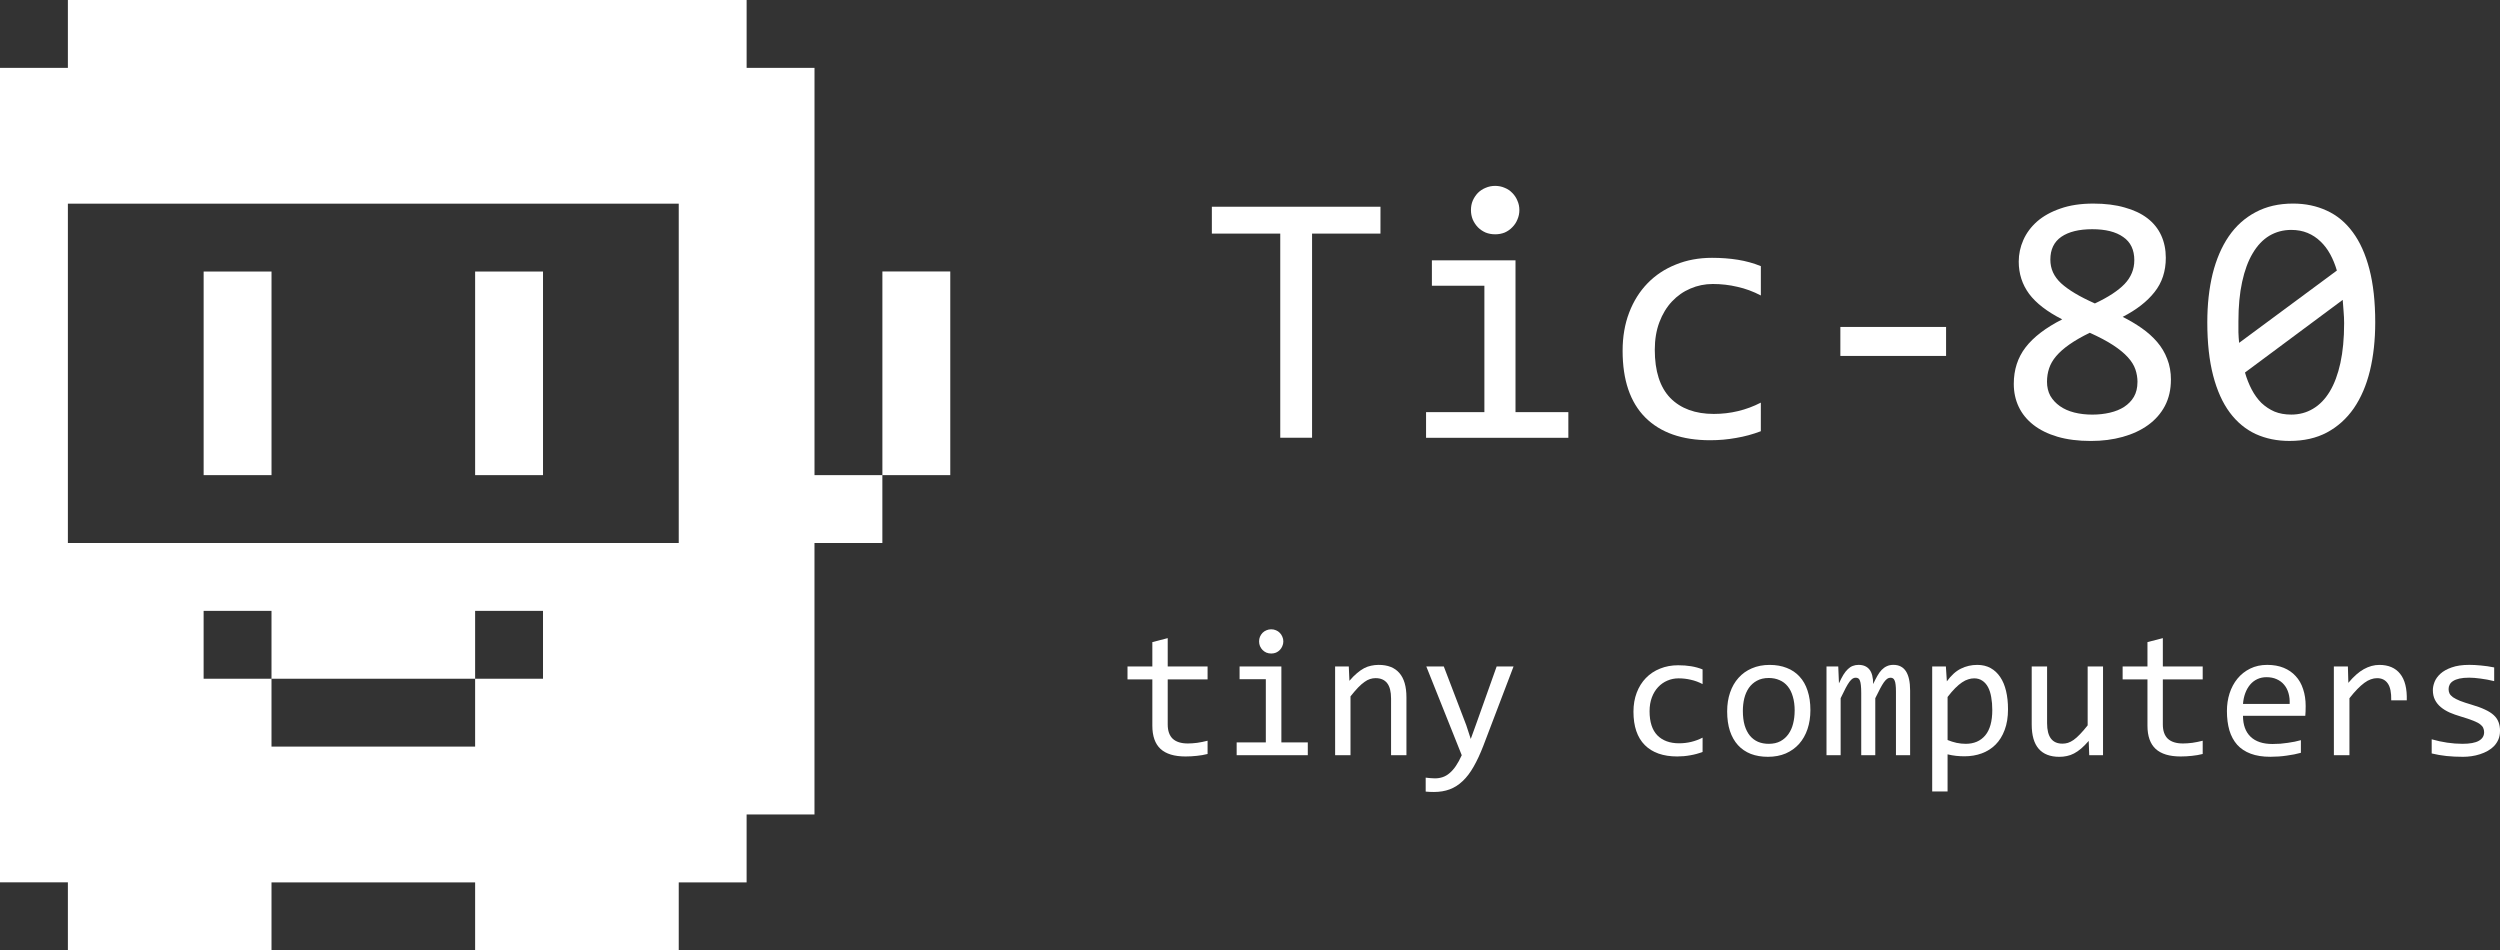 <?xml version="1.0" encoding="UTF-8" standalone="no"?>
<!-- Created with Inkscape (http://www.inkscape.org/) -->

<svg
   width="155.928mm"
   height="59.267mm"
   viewBox="0 0 155.928 59.267"
   version="1.1"
   id="svg5"
   inkscape:version="1.1 (c68e22c387, 2021-05-23)"
   sodipodi:docname="tic80.svg"
   xmlns:inkscape="http://www.inkscape.org/namespaces/inkscape"
   xmlns:sodipodi="http://sodipodi.sourceforge.net/DTD/sodipodi-0.dtd"
   xmlns="http://www.w3.org/2000/svg"
   xmlns:svg="http://www.w3.org/2000/svg">
  <rect x="0" y="0" width="155.928" height="59.267" fill="#333333" stroke="none"/>
  <sodipodi:namedview
     id="namedview7"
     pagecolor="#ffffff"
     bordercolor="#111111"
     borderopacity="1"
     inkscape:pageshadow="0"
     inkscape:pageopacity="0"
     inkscape:pagecheckerboard="1"
     inkscape:document-units="mm"
     showgrid="false"
     inkscape:zoom="0.45433502"
     inkscape:cx="316.94673"
     inkscape:cy="151.87031"
     inkscape:window-width="1280"
     inkscape:window-height="738"
     inkscape:window-x="-8"
     inkscape:window-y="-8"
     inkscape:window-maximized="1"
     inkscape:current-layer="layer1"
     fit-margin-top="0"
     fit-margin-left="0"
     fit-margin-right="0"
     fit-margin-bottom="0" />
  <defs
     id="defs2" />
  <g
     inkscape:label="Ebene 1"
     inkscape:groupmode="layer"
     id="layer1"
     transform="translate(-20.87,-108.384)">
    <path
       style="fill:#ffffff;stroke-width:0.265"
       d="m 25.104,165.534 v -2.117 h -2.117 -2.117 v -25.4 -25.4 h 2.117 2.117 v -2.117 -2.117 h 21.167 21.167 v 2.117 2.117 h 2.117 2.117 v 12.7 12.7 h 2.117 2.117 v -6.35 -6.35 h 2.117 2.117 v 6.35 6.35 H 78.02 75.904 v 2.117 2.117 h -2.117 -2.117 v 8.467 8.467 H 69.554 67.437 v 2.117 2.117 H 65.32 63.204 v 2.117 2.117 h -6.35 -6.35 v -2.117 -2.117 h -6.35 -6.35 v 2.117 2.117 h -6.35 -6.35 z m 25.4,-12.7 v -2.117 h 2.117 2.117 v -2.117 -2.117 h -2.117 -2.117 v 2.117 2.117 h -6.35 -6.35 v -2.117 -2.117 h -2.117 -2.117 v 2.117 2.117 h 2.117 2.117 v 2.117 2.117 h 6.35 6.35 z M 63.204,131.668 v -10.583 h -19.05 -19.05 v 10.583 10.583 h 19.05 19.05 z m -29.633,0 v -6.35 h 2.117 2.117 v 6.35 6.35 h -2.117 -2.117 z m 16.933,0 v -6.35 h 2.117 2.117 v 6.35 6.35 h -2.117 -2.117 z"
       id="path2184" />
    <g
       aria-label="Tic-80"
       id="text5494"
       style="font-size:22.578px;line-height:1.25;font-family:Consolas;-inkscape-font-specification:Consolas;stroke-width:0.265">
      <path
         d="m 106.971,122.955 h -4.266 v 12.733 h -1.984 v -12.733 h -4.266 v -1.676 h 10.517 z"
         style="fill:#ffffff"
         id="path13856" />
      <path
         d="m 113.453,126.207 h -3.274 v -1.587 h 5.215 v 9.47 h 3.296 v 1.599 h -8.875 v -1.599 h 3.638 z m 0.672,-6.229 q 0.32,0 0.595,0.121 0.276,0.11 0.474,0.32 0.209,0.209 0.32,0.485 0.121,0.265 0.121,0.584 0,0.309 -0.121,0.584 -0.11,0.276 -0.32,0.485 -0.198,0.209 -0.474,0.331 -0.276,0.11 -0.595,0.11 -0.32,0 -0.595,-0.11 -0.276,-0.121 -0.485,-0.331 -0.198,-0.209 -0.32,-0.485 -0.11,-0.276 -0.11,-0.584 0,-0.32 0.11,-0.584 0.121,-0.276 0.32,-0.485 0.209,-0.209 0.485,-0.32 0.276,-0.121 0.595,-0.121 z"
         style="fill:#ffffff"
         id="path13858" />
      <path
         d="m 130.695,135.28 q -0.75,0.287 -1.543,0.419 -0.783,0.143 -1.621,0.143 -2.624,0 -4.046,-1.422 -1.411,-1.422 -1.411,-4.156 0,-1.312 0.408,-2.381 0.408,-1.069 1.147,-1.83 0.739,-0.761 1.764,-1.169 1.025,-0.419 2.26,-0.419 0.86,0 1.61,0.121 0.75,0.121 1.433,0.397 v 1.83 q -0.717,-0.375 -1.466,-0.54 -0.739,-0.176 -1.532,-0.176 -0.739,0 -1.4,0.287 -0.65,0.276 -1.147,0.805 -0.496,0.529 -0.783,1.29 -0.287,0.761 -0.287,1.72 0,2.006 0.97,3.01 0.981,0.992 2.712,0.992 0.783,0 1.51,-0.176 0.739,-0.176 1.422,-0.529 z"
         style="fill:#ffffff"
         id="path13860" />
      <path
         d="m 142.249,130.584 h -6.593 v -1.808 h 6.593 z"
         style="fill:#ffffff"
         id="path13862" />
      <path
         d="m 156.272,132.072 q 0,0.915 -0.375,1.632 -0.375,0.706 -1.047,1.191 -0.672,0.485 -1.587,0.739 -0.915,0.254 -1.984,0.254 -1.18,0 -2.084,-0.265 -0.893,-0.265 -1.499,-0.739 -0.606,-0.474 -0.915,-1.124 -0.309,-0.65 -0.309,-1.433 0,-1.323 0.739,-2.282 0.739,-0.959 2.282,-1.742 -1.411,-0.717 -2.062,-1.587 -0.65,-0.882 -0.65,-2.017 0,-0.695 0.287,-1.345 0.287,-0.65 0.86,-1.158 0.584,-0.507 1.455,-0.805 0.871,-0.309 2.051,-0.309 1.113,0 1.951,0.243 0.849,0.232 1.422,0.672 0.573,0.441 0.86,1.069 0.287,0.628 0.287,1.4 0,1.257 -0.706,2.139 -0.695,0.882 -1.984,1.543 0.639,0.32 1.191,0.706 0.551,0.386 0.959,0.86 0.408,0.474 0.628,1.058 0.232,0.584 0.232,1.301 z m -2.282,-7.452 q 0,-0.981 -0.695,-1.455 -0.683,-0.485 -1.929,-0.485 -1.235,0 -1.929,0.474 -0.684,0.474 -0.684,1.422 0,0.43 0.165,0.794 0.165,0.364 0.507,0.684 0.353,0.32 0.871,0.628 0.518,0.309 1.235,0.628 1.246,-0.584 1.852,-1.213 0.606,-0.639 0.606,-1.477 z m 0.198,7.596 q 0,-0.408 -0.132,-0.794 -0.132,-0.386 -0.474,-0.761 -0.342,-0.375 -0.915,-0.75 -0.573,-0.375 -1.455,-0.772 -0.75,0.364 -1.268,0.728 -0.507,0.353 -0.827,0.728 -0.309,0.364 -0.441,0.761 -0.132,0.397 -0.132,0.838 0,0.496 0.209,0.882 0.22,0.375 0.595,0.639 0.375,0.265 0.893,0.397 0.518,0.132 1.124,0.132 0.584,0 1.102,-0.121 0.518,-0.121 0.893,-0.364 0.386,-0.254 0.606,-0.628 0.22,-0.386 0.22,-0.915 z"
         style="fill:#ffffff"
         id="path13864" />
      <path
         d="m 169.016,128.489 q 0,1.654 -0.331,3.021 -0.331,1.356 -1.003,2.337 -0.672,0.97 -1.676,1.51 -0.992,0.529 -2.337,0.529 -1.158,0 -2.106,-0.43 -0.948,-0.441 -1.621,-1.345 -0.672,-0.904 -1.036,-2.304 -0.364,-1.4 -0.364,-3.318 0,-1.654 0.331,-3.021 0.342,-1.367 1.003,-2.337 0.672,-0.981 1.676,-1.51 1.003,-0.54 2.337,-0.54 1.158,0 2.106,0.441 0.948,0.43 1.621,1.345 0.672,0.904 1.036,2.304 0.364,1.4 0.364,3.318 z m -1.94,0.066 q 0,-0.375 -0.033,-0.739 -0.022,-0.375 -0.055,-0.728 l -6.096,4.531 q 0.165,0.573 0.419,1.058 0.254,0.485 0.606,0.838 0.364,0.342 0.816,0.54 0.463,0.187 1.047,0.187 0.75,0 1.356,-0.364 0.617,-0.364 1.047,-1.08 0.43,-0.717 0.661,-1.775 0.232,-1.069 0.232,-2.469 z m -6.593,-0.132 q 0,0.342 0,0.684 0.011,0.342 0.044,0.661 l 6.096,-4.509 q -0.165,-0.562 -0.419,-1.025 -0.254,-0.463 -0.606,-0.794 -0.353,-0.342 -0.805,-0.529 -0.452,-0.187 -1.014,-0.187 -0.75,0 -1.367,0.364 -0.606,0.364 -1.036,1.091 -0.43,0.717 -0.661,1.786 -0.232,1.058 -0.232,2.458 z"
         style="fill:#ffffff"
         id="path13866" />
    </g>
    <g
       aria-label="tiny computers"
       id="text11882"
       style="font-size:11.289px;line-height:1.25;font-family:Consolas;-inkscape-font-specification:Consolas;fill:#ffffff;stroke-width:0.265">
      <path
         d="m 96.188,155.411 q -0.325,0.083 -0.672,0.116 -0.347,0.039 -0.706,0.039 -1.042,0 -1.554,-0.469 -0.513,-0.474 -0.513,-1.45 v -2.888 h -1.549 v -0.805 h 1.549 v -1.521 l 0.959,-0.248 v 1.769 h 2.486 v 0.805 h -2.486 v 2.811 q 0,0.595 0.314,0.893 0.32,0.292 0.937,0.292 0.265,0 0.579,-0.039 0.314,-0.044 0.656,-0.132 z"
         id="path13869" />
      <path
         d="m 99.821,150.748 h -1.637 v -0.794 h 2.607 v 4.735 h 1.648 v 0.799 h -4.437 v -0.799 h 1.819 z m 0.336,-3.114 q 0.16,0 0.298,0.061 0.138,0.055 0.237,0.16 0.105,0.105 0.16,0.243 0.061,0.132 0.061,0.292 0,0.154 -0.061,0.292 -0.055,0.138 -0.16,0.243 -0.099,0.105 -0.237,0.165 -0.138,0.055 -0.298,0.055 -0.16,0 -0.298,-0.055 -0.138,-0.061 -0.243,-0.165 -0.099,-0.105 -0.16,-0.243 -0.055,-0.138 -0.055,-0.292 0,-0.16 0.055,-0.292 0.061,-0.138 0.16,-0.243 0.105,-0.105 0.243,-0.16 0.138,-0.061 0.298,-0.061 z"
         id="path13871" />
      <path
         d="m 104.142,149.954 h 0.854 l 0.039,0.893 q 0.243,-0.287 0.469,-0.474 0.226,-0.193 0.441,-0.309 0.22,-0.116 0.446,-0.16 0.226,-0.05 0.469,-0.05 0.854,0 1.29,0.507 0.441,0.502 0.441,1.516 v 3.61 h -0.959 v -3.533 q 0,-0.65 -0.243,-0.959 -0.243,-0.314 -0.722,-0.314 -0.176,0 -0.347,0.055 -0.165,0.05 -0.347,0.182 -0.182,0.127 -0.397,0.347 -0.209,0.22 -0.474,0.551 v 3.671 h -0.959 z"
         id="path13873" />
      <path
         d="m 115.271,149.954 -1.885,4.95 q -0.292,0.755 -0.606,1.301 -0.309,0.546 -0.678,0.893 -0.369,0.353 -0.81,0.518 -0.441,0.165 -0.987,0.165 -0.143,0 -0.259,-0.006 -0.116,-0.006 -0.254,-0.017 v -0.871 q 0.121,0.017 0.265,0.028 0.143,0.017 0.303,0.017 0.265,0 0.491,-0.077 0.232,-0.077 0.435,-0.254 0.204,-0.171 0.391,-0.446 0.187,-0.276 0.364,-0.667 l -2.21,-5.534 h 1.091 l 1.4,3.66 0.281,0.86 0.32,-0.882 1.295,-3.638 z"
         id="path13875" />
      <path
         d="m 127.062,155.284 q -0.375,0.143 -0.772,0.209 -0.391,0.072 -0.81,0.072 -1.312,0 -2.023,-0.711 -0.706,-0.711 -0.706,-2.078 0,-0.656 0.204,-1.191 0.204,-0.535 0.573,-0.915 0.369,-0.38 0.882,-0.584 0.513,-0.209 1.13,-0.209 0.43,0 0.805,0.061 0.375,0.061 0.717,0.198 v 0.915 q -0.358,-0.187 -0.733,-0.27 -0.369,-0.088 -0.766,-0.088 -0.369,0 -0.7,0.143 -0.325,0.138 -0.573,0.402 -0.248,0.265 -0.391,0.645 -0.143,0.38 -0.143,0.86 0,1.003 0.485,1.505 0.491,0.496 1.356,0.496 0.391,0 0.755,-0.088 0.369,-0.088 0.711,-0.265 z"
         id="path13877" />
      <path
         d="m 133.787,152.677 q 0,0.645 -0.182,1.185 -0.182,0.535 -0.524,0.921 -0.342,0.38 -0.832,0.595 -0.491,0.209 -1.113,0.209 -0.595,0 -1.069,-0.182 -0.469,-0.187 -0.799,-0.546 -0.325,-0.358 -0.502,-0.887 -0.171,-0.529 -0.171,-1.218 0,-0.645 0.182,-1.174 0.182,-0.535 0.524,-0.915 0.342,-0.386 0.832,-0.595 0.491,-0.215 1.113,-0.215 0.595,0 1.064,0.187 0.474,0.182 0.799,0.54 0.331,0.353 0.502,0.882 0.176,0.529 0.176,1.213 z m -0.981,0.044 q 0,-0.513 -0.116,-0.893 -0.11,-0.386 -0.32,-0.639 -0.209,-0.259 -0.513,-0.386 -0.298,-0.132 -0.667,-0.132 -0.43,0 -0.739,0.171 -0.303,0.165 -0.502,0.446 -0.193,0.281 -0.287,0.656 -0.088,0.369 -0.088,0.777 0,0.513 0.11,0.898 0.116,0.386 0.325,0.645 0.209,0.254 0.507,0.386 0.298,0.127 0.672,0.127 0.43,0 0.733,-0.165 0.309,-0.171 0.502,-0.452 0.198,-0.281 0.287,-0.65 0.094,-0.375 0.094,-0.788 z"
         id="path13879" />
      <path
         d="m 139.123,155.488 v -3.974 q 0,-0.259 -0.022,-0.424 -0.017,-0.165 -0.061,-0.259 -0.039,-0.099 -0.105,-0.138 -0.061,-0.039 -0.154,-0.039 -0.11,0 -0.204,0.066 -0.094,0.066 -0.204,0.215 -0.105,0.149 -0.237,0.397 -0.127,0.243 -0.303,0.601 v 3.555 h -0.876 v -3.87 q 0,-0.303 -0.022,-0.491 -0.017,-0.187 -0.061,-0.292 -0.039,-0.105 -0.105,-0.143 -0.066,-0.039 -0.16,-0.039 -0.099,0 -0.187,0.055 -0.088,0.055 -0.198,0.198 -0.105,0.143 -0.237,0.391 -0.132,0.248 -0.314,0.634 v 3.555 h -0.882 v -5.534 h 0.733 l 0.044,1.053 q 0.143,-0.314 0.276,-0.535 0.138,-0.22 0.281,-0.353 0.143,-0.138 0.303,-0.198 0.165,-0.066 0.364,-0.066 0.446,0 0.678,0.292 0.232,0.292 0.232,0.904 0.132,-0.287 0.259,-0.507 0.127,-0.226 0.27,-0.375 0.149,-0.154 0.325,-0.232 0.176,-0.083 0.408,-0.083 1.042,0 1.042,1.604 v 4.029 z"
         id="path13881" />
      <path
         d="m 146.112,152.622 q 0,0.739 -0.209,1.29 -0.204,0.551 -0.568,0.915 -0.364,0.364 -0.86,0.546 -0.496,0.182 -1.075,0.182 -0.265,0 -0.529,-0.028 -0.259,-0.028 -0.529,-0.094 v 2.315 h -0.959 V 149.954 h 0.854 l 0.061,0.926 q 0.413,-0.568 0.882,-0.794 0.469,-0.232 1.014,-0.232 0.474,0 0.832,0.198 0.358,0.198 0.601,0.562 0.243,0.358 0.364,0.871 0.121,0.507 0.121,1.135 z m -0.981,0.044 q 0,-0.435 -0.066,-0.799 -0.061,-0.364 -0.198,-0.623 -0.138,-0.259 -0.353,-0.402 -0.215,-0.149 -0.513,-0.149 -0.182,0 -0.369,0.061 -0.187,0.055 -0.391,0.193 -0.198,0.132 -0.424,0.358 -0.22,0.22 -0.474,0.551 v 2.684 q 0.265,0.11 0.557,0.176 0.292,0.061 0.573,0.061 0.777,0 1.218,-0.524 0.441,-0.529 0.441,-1.587 z"
         id="path13883" />
      <path
         d="m 152.038,155.488 h -0.86 l -0.033,-0.893 q -0.248,0.287 -0.474,0.48 -0.22,0.187 -0.441,0.303 -0.22,0.116 -0.446,0.16 -0.22,0.05 -0.469,0.05 -0.854,0 -1.29,-0.502 -0.435,-0.502 -0.435,-1.516 v -3.616 h 0.959 v 3.539 q 0,1.273 0.959,1.273 0.176,0 0.342,-0.05 0.171,-0.055 0.353,-0.182 0.187,-0.132 0.397,-0.353 0.215,-0.22 0.48,-0.557 v -3.671 h 0.959 z"
         id="path13885" />
      <path
         d="m 158.255,155.411 q -0.325,0.083 -0.672,0.116 -0.347,0.039 -0.706,0.039 -1.042,0 -1.554,-0.469 -0.513,-0.474 -0.513,-1.45 v -2.888 h -1.549 v -0.805 h 1.549 v -1.521 l 0.959,-0.248 v 1.769 h 2.486 v 0.805 h -2.486 v 2.811 q 0,0.595 0.314,0.893 0.32,0.292 0.937,0.292 0.265,0 0.579,-0.039 0.314,-0.044 0.656,-0.132 z"
         id="path13887" />
      <path
         d="m 164.677,152.429 q 0,0.204 -0.006,0.342 -0.006,0.138 -0.017,0.259 h -3.886 q 0,0.849 0.474,1.306 0.474,0.452 1.367,0.452 0.243,0 0.485,-0.017 0.243,-0.022 0.469,-0.055 0.226,-0.033 0.43,-0.072 0.209,-0.044 0.386,-0.094 v 0.788 q -0.391,0.11 -0.887,0.176 -0.491,0.072 -1.02,0.072 -0.711,0 -1.224,-0.193 -0.513,-0.193 -0.843,-0.557 -0.325,-0.369 -0.485,-0.898 -0.154,-0.535 -0.154,-1.207 0,-0.584 0.165,-1.102 0.171,-0.524 0.491,-0.915 0.325,-0.397 0.794,-0.628 0.469,-0.232 1.064,-0.232 0.579,0 1.025,0.182 0.446,0.182 0.75,0.518 0.309,0.331 0.463,0.81 0.16,0.474 0.16,1.064 z m -0.998,-0.138 q 0.017,-0.369 -0.072,-0.672 -0.088,-0.309 -0.276,-0.529 -0.182,-0.22 -0.458,-0.342 -0.276,-0.127 -0.639,-0.127 -0.314,0 -0.573,0.121 -0.259,0.121 -0.446,0.342 -0.187,0.22 -0.303,0.529 -0.116,0.309 -0.143,0.678 z"
         id="path13889" />
      <path
         d="m 166.435,149.954 h 0.876 l 0.028,1.02 q 0.491,-0.59 0.965,-0.854 0.48,-0.265 0.965,-0.265 0.86,0 1.301,0.557 0.446,0.557 0.413,1.654 h -0.97 q 0.017,-0.728 -0.215,-1.053 -0.226,-0.331 -0.667,-0.331 -0.193,0 -0.391,0.072 -0.193,0.066 -0.402,0.22 -0.204,0.149 -0.435,0.386 -0.232,0.237 -0.496,0.573 v 3.555 h -0.97 z"
         id="path13891" />
      <path
         d="m 176.798,153.978 q 0,0.292 -0.099,0.524 -0.099,0.232 -0.27,0.413 -0.171,0.176 -0.397,0.303 -0.226,0.127 -0.485,0.209 -0.254,0.083 -0.524,0.121 -0.27,0.039 -0.529,0.039 -0.562,0 -1.036,-0.05 -0.469,-0.05 -0.921,-0.16 v -0.882 q 0.485,0.138 0.965,0.209 0.48,0.072 0.954,0.072 0.689,0 1.02,-0.187 0.331,-0.187 0.331,-0.535 0,-0.149 -0.055,-0.265 -0.05,-0.121 -0.187,-0.226 -0.138,-0.11 -0.43,-0.226 -0.287,-0.116 -0.788,-0.265 -0.375,-0.11 -0.695,-0.248 -0.314,-0.143 -0.546,-0.336 -0.232,-0.193 -0.364,-0.452 -0.132,-0.259 -0.132,-0.612 0,-0.232 0.105,-0.507 0.11,-0.276 0.369,-0.513 0.259,-0.237 0.7,-0.391 0.441,-0.16 1.102,-0.16 0.325,0 0.722,0.039 0.397,0.033 0.827,0.121 v 0.854 q -0.452,-0.11 -0.86,-0.16 -0.402,-0.055 -0.7,-0.055 -0.358,0 -0.606,0.055 -0.243,0.055 -0.397,0.154 -0.149,0.094 -0.215,0.226 -0.066,0.127 -0.066,0.276 0,0.149 0.055,0.27 0.061,0.121 0.215,0.237 0.16,0.11 0.441,0.226 0.281,0.11 0.733,0.243 0.491,0.143 0.827,0.303 0.336,0.154 0.546,0.347 0.209,0.193 0.298,0.435 0.094,0.243 0.094,0.551 z"
         id="path13893" />
    </g>
  </g>
</svg>
